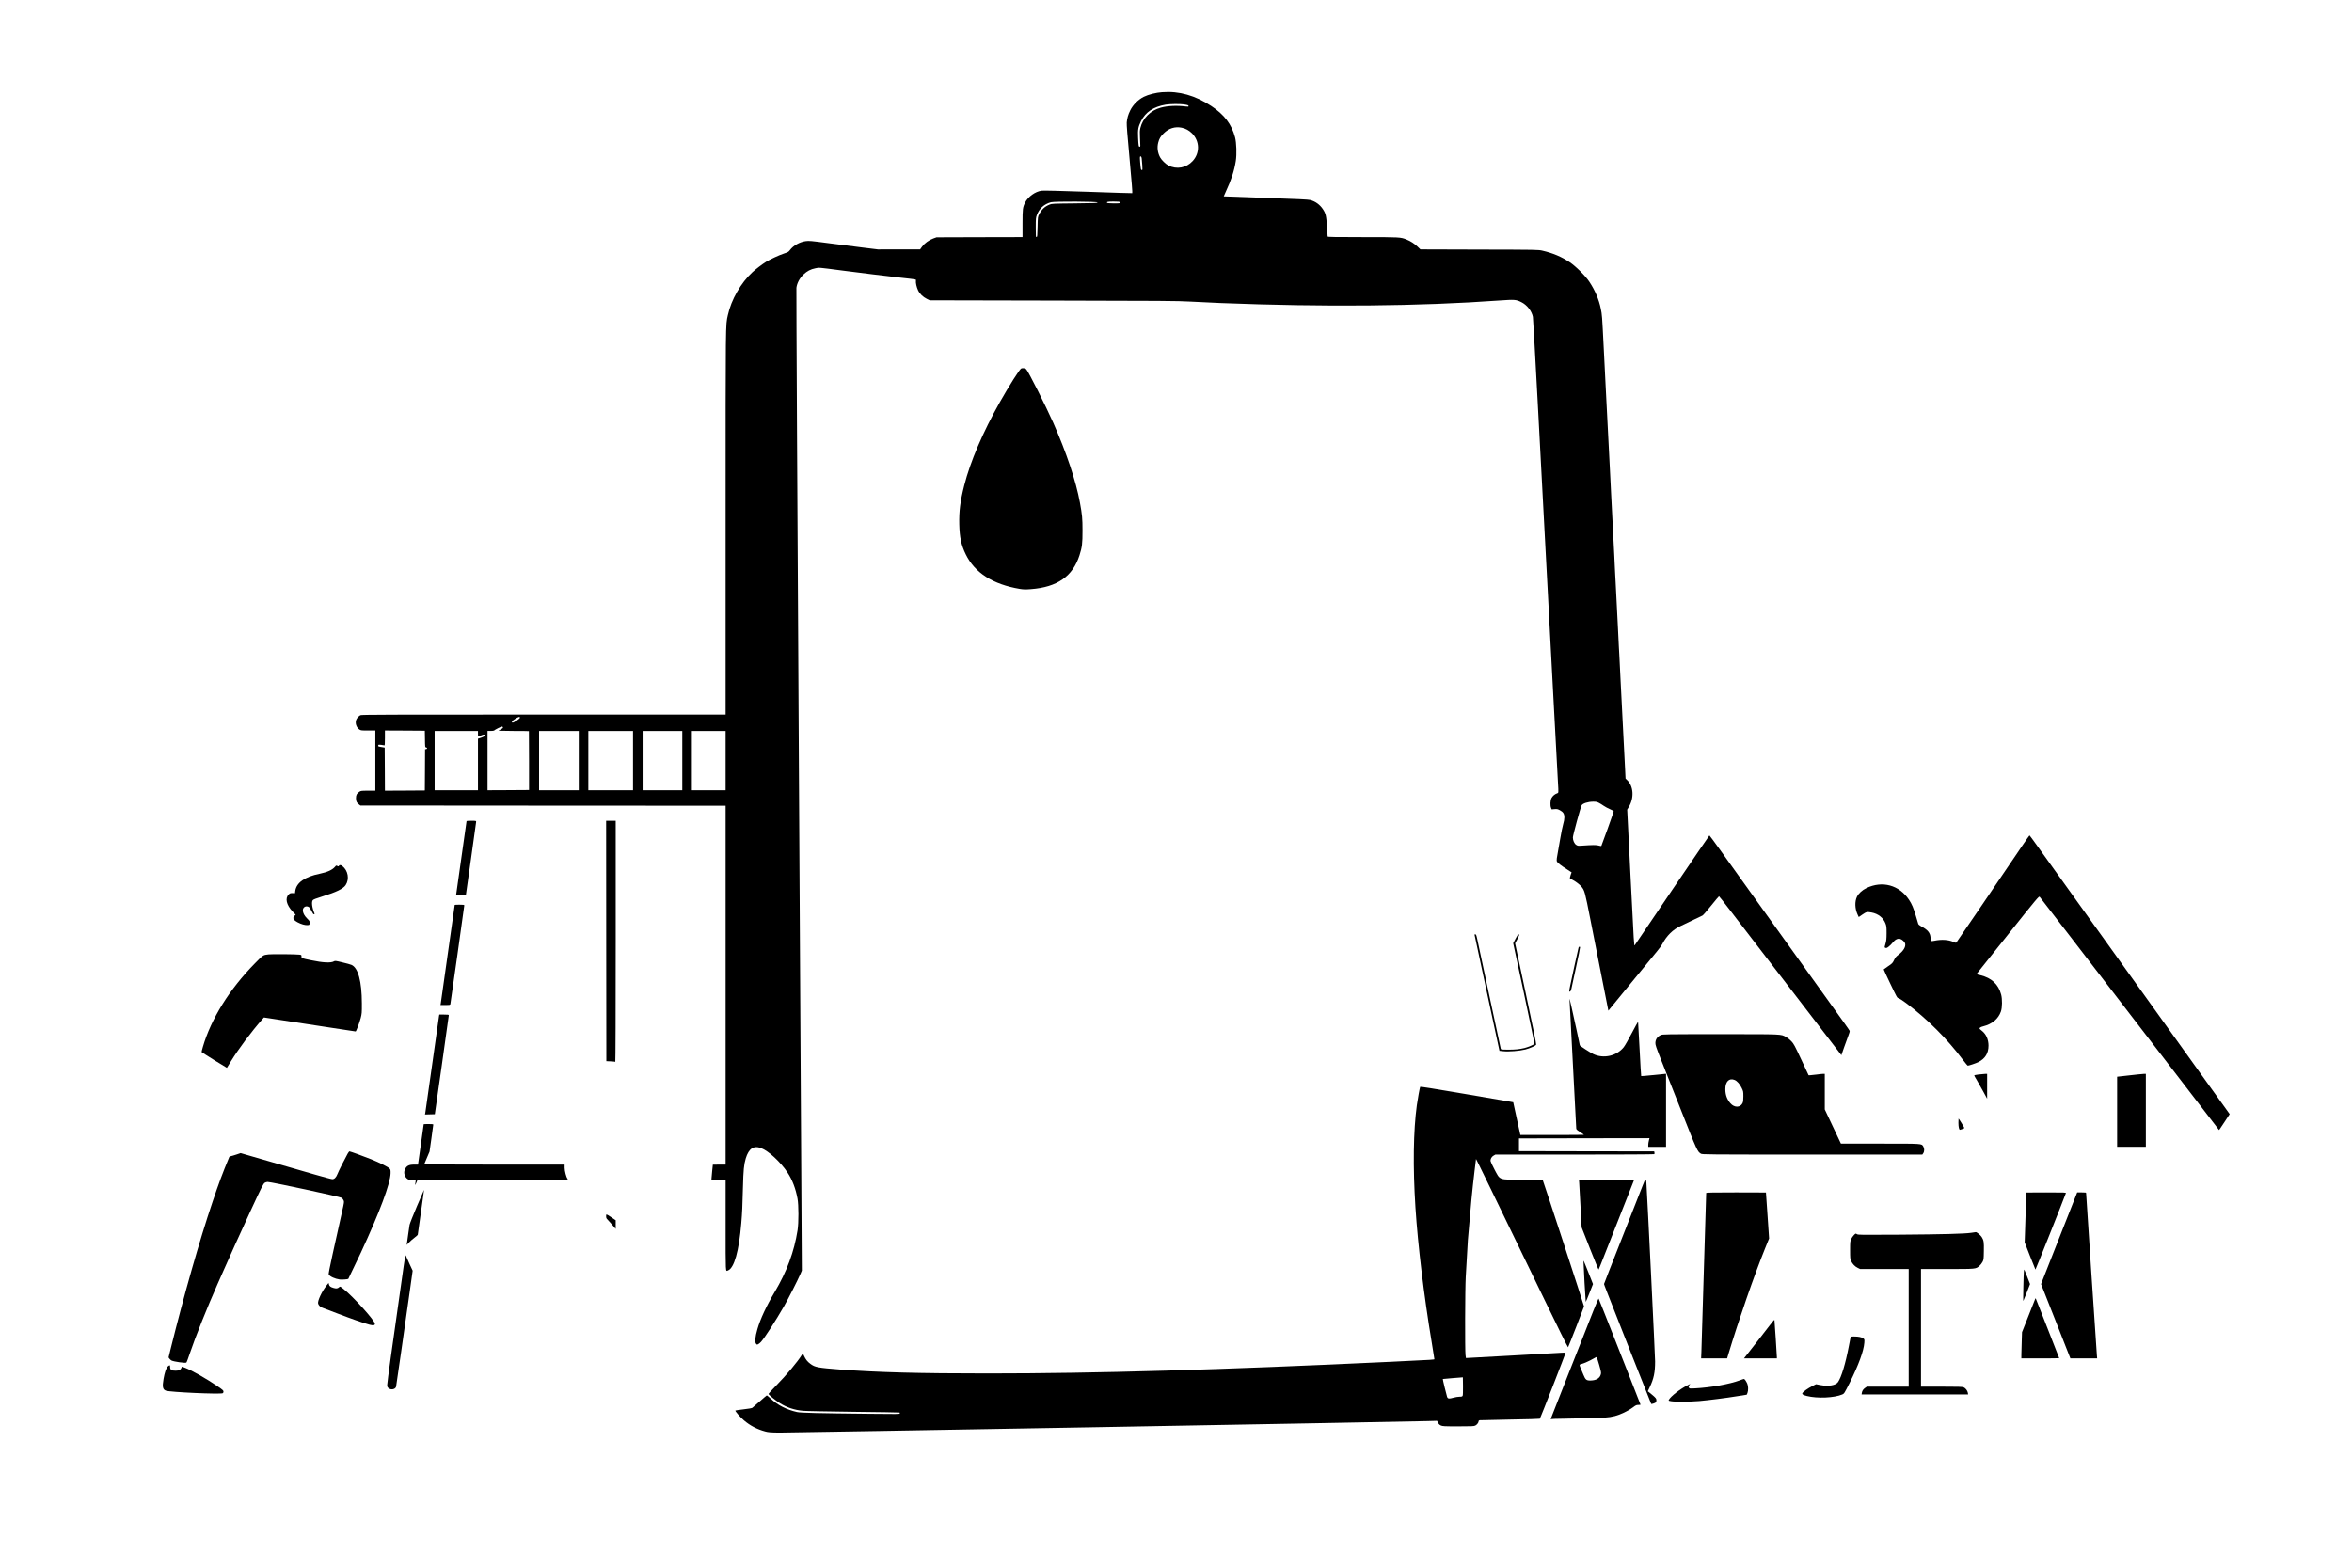 <?xml version="1.0" standalone="no"?>
<!DOCTYPE svg PUBLIC "-//W3C//DTD SVG 20010904//EN"
 "http://www.w3.org/TR/2001/REC-SVG-20010904/DTD/svg10.dtd">
<svg version="1.0" xmlns="http://www.w3.org/2000/svg"
 width="5157pt" height="3438pt" viewBox="0 0 5157 3438"
 preserveAspectRatio="xMidYMid meet">

<g transform="translate(0,3438) scale(0.1,-0.1)"
fill="#000000" stroke="none">
<path d="M25484 32359 c-140 -10 -302 -51 -404 -101 -121 -60 -240 -178 -298
-298 -47 -96 -68 -169 -77 -267 -4 -47 16 -296 63 -807 46 -501 65 -739 58
-742 -6 -2 -442 11 -968 30 -618 21 -979 30 -1020 24 -139 -18 -297 -132 -361
-260 -53 -104 -57 -138 -57 -460 l0 -298 -942 -2 -943 -3 -72 -26 c-96 -35
-191 -105 -245 -178 l-43 -60 -462 0 -463 -1 -327 40 c-181 22 -519 65 -753
96 -396 52 -430 55 -505 45 -132 -18 -270 -96 -344 -195 -30 -40 -42 -47 -130
-76 -103 -33 -314 -131 -396 -183 -85 -53 -227 -161 -297 -226 -255 -236 -464
-601 -539 -941 -51 -237 -49 -22 -49 -4552 l0 -4208 -3990 0 c-3416 0 -3995
-2 -4018 -14 -36 -19 -78 -65 -91 -99 -29 -75 2 -169 68 -214 32 -22 44 -23
192 -23 l159 0 0 -660 0 -660 -159 0 c-147 0 -160 -2 -191 -23 -58 -39 -75
-71 -75 -142 0 -69 15 -99 69 -139 l27 -21 4005 -3 4004 -2 0 -3935 0 -3935
-140 0 c-77 0 -140 -1 -140 -2 0 -2 -7 -66 -15 -143 -8 -77 -15 -152 -15 -167
l0 -28 155 0 155 0 0 -995 c0 -1078 -4 -1007 52 -986 136 52 241 426 292 1041
19 227 25 359 36 790 9 369 22 494 61 625 66 218 173 290 339 226 163 -62 427
-307 577 -535 105 -159 178 -349 219 -571 26 -141 27 -530 1 -695 -73 -467
-237 -911 -502 -1355 -179 -300 -316 -595 -378 -812 -51 -176 -60 -285 -29
-323 17 -21 20 -22 49 -7 16 9 44 32 60 51 81 91 328 474 498 771 98 171 304
576 364 715 l32 75 -63 10745 c-35 5910 -60 10774 -56 10810 13 102 72 213
156 291 79 75 155 115 261 136 86 18 49 21 601 -51 426 -55 919 -116 1275
-156 360 -40 332 -34 327 -68 -6 -44 16 -141 47 -207 36 -77 108 -147 191
-188 l65 -32 2710 -6 c2359 -4 2747 -7 2995 -22 157 -9 458 -23 670 -32 2277
-90 4350 -71 6122 56 326 23 359 21 474 -36 123 -60 227 -192 254 -322 9 -42
118 -2075 460 -8533 44 -828 84 -1583 90 -1678 14 -243 15 -228 -22 -241 -49
-17 -96 -58 -120 -104 -26 -50 -31 -163 -9 -214 l13 -32 62 5 c53 5 68 2 116
-23 32 -16 65 -42 77 -62 32 -47 31 -133 -2 -242 -14 -46 -43 -190 -65 -319
-22 -129 -49 -284 -60 -344 -27 -149 -27 -153 20 -197 33 -31 155 -117 262
-182 l27 -17 -20 -56 c-10 -32 -19 -62 -19 -69 0 -6 21 -21 48 -34 71 -35 166
-106 206 -154 70 -85 77 -112 195 -712 62 -313 176 -894 254 -1290 l142 -719
491 599 c270 330 531 647 578 705 48 58 99 128 113 155 93 182 236 323 403
398 54 24 431 205 480 230 14 7 99 105 189 217 91 113 168 205 172 205 4 0
100 -121 214 -270 525 -684 765 -997 1865 -2428 l604 -787 62 178 c34 97 76
213 93 256 18 44 30 87 28 96 -4 15 -105 158 -632 890 -89 124 -431 601 -760
1060 -614 857 -1089 1518 -1465 2043 -117 163 -216 297 -219 296 -3 0 -370
-538 -816 -1195 -445 -658 -815 -1203 -821 -1212 -16 -22 -15 -40 -95 1553
l-71 1420 36 60 c122 201 103 463 -45 595 l-27 25 -11 230 c-11 222 -45 896
-56 1100 -3 55 -12 233 -20 395 -8 162 -17 338 -20 390 -5 93 -20 389 -30 605
-3 61 -7 142 -10 180 -3 39 -7 131 -10 205 -3 74 -8 167 -10 205 -7 115 -36
683 -50 985 -3 63 -8 147 -10 185 -2 39 -7 129 -10 200 -3 72 -7 168 -10 215
-3 47 -10 177 -15 290 -18 374 -43 854 -55 1070 -3 47 -7 139 -10 205 -3 66
-12 246 -20 400 -15 291 -19 361 -35 685 -31 613 -30 602 -45 880 -2 47 -7
135 -10 195 -3 61 -12 241 -20 400 -8 160 -17 337 -20 395 -39 774 -37 746
-66 891 -38 195 -128 406 -250 589 -86 131 -300 343 -434 432 -175 117 -371
199 -593 250 -97 22 -97 22 -1387 25 l-1291 4 -65 62 c-73 69 -147 116 -239
154 -131 52 -137 53 -962 53 -608 0 -768 3 -768 13 0 6 -7 107 -15 223 -15
234 -27 283 -90 378 -66 99 -165 171 -278 200 -43 11 -282 23 -974 46 -505 18
-919 33 -921 34 -1 2 22 54 51 117 114 243 179 443 213 658 23 148 15 401 -16
520 -75 286 -237 499 -522 687 -350 231 -706 332 -1074 303z m476 -269 c88
-14 100 -19 100 -37 0 -13 -9 -14 -52 -9 -206 26 -401 17 -558 -25 -223 -60
-395 -232 -446 -445 -13 -56 -15 -95 -9 -204 11 -213 12 -204 -6 -208 -22 -4
-27 23 -35 203 -8 175 2 232 65 360 97 197 274 315 539 360 95 16 314 18 402
5z m-48 -511 c86 -18 158 -58 224 -123 170 -171 176 -432 14 -608 -138 -151
-351 -190 -532 -97 -58 30 -150 119 -181 177 -55 101 -70 218 -42 325 22 86
51 135 119 202 112 112 251 155 398 124z m-879 -672 c3 -24 9 -92 13 -150 6
-95 5 -107 -9 -107 -9 0 -19 10 -21 23 -11 50 -27 257 -21 267 15 24 33 8 38
-33z m-968 -967 c0 -13 -64 -16 -500 -20 -478 -5 -502 -6 -551 -26 -108 -44
-173 -105 -230 -214 -29 -55 -29 -56 -34 -275 -5 -199 -7 -220 -22 -223 -17
-3 -18 12 -18 207 0 195 2 215 23 274 52 143 160 241 310 282 79 21 1022 17
1022 -5z m488 6 c3 -8 3 -17 0 -20 -11 -10 -271 -7 -278 4 -15 24 12 30 140
30 105 0 134 -3 138 -14z m-13153 -11305 c0 -23 -142 -116 -164 -108 -28 11
-4 42 62 84 75 46 102 53 102 24z m-372 -213 c2 -12 -12 -25 -47 -43 -28 -14
-51 -27 -51 -30 0 -2 149 -4 332 -5 182 0 333 -2 335 -4 2 -1 3 -293 3 -647
l0 -644 -455 -3 -455 -2 0 650 0 650 69 0 c39 0 73 5 76 10 10 16 158 90 175
87 8 -1 16 -10 18 -19z m-1710 -255 c2 -179 3 -182 25 -185 29 -4 29 -32 0
-36 l-23 -3 -2 -452 -3 -452 -437 -3 -438 -2 -2 472 -3 473 -68 11 c-75 12
-82 16 -73 40 5 14 15 15 63 9 31 -4 62 -9 70 -12 10 -4 13 26 13 161 l0 166
438 -2 437 -3 3 -182z m1162 116 c0 -67 -3 -66 79 -33 47 20 71 18 71 -5 0
-18 -38 -38 -127 -65 l-23 -7 0 -565 0 -564 -475 0 -475 0 0 650 0 650 475 0
475 0 0 -61z m2210 -589 l0 -650 -435 0 -435 0 0 650 0 650 435 0 435 0 0
-650z m1190 0 l0 -650 -490 0 -490 0 0 650 0 650 490 0 490 0 0 -650z m1080 0
l0 -650 -435 0 -435 0 0 650 0 650 435 0 435 0 0 -650z m950 0 l0 -650 -370 0
-370 0 0 650 0 650 370 0 370 0 0 -650z m19145 -925 c28 -14 77 -44 109 -67
33 -23 96 -57 140 -75 52 -21 80 -38 78 -46 -4 -26 -264 -752 -271 -759 -3 -4
-29 0 -56 8 -50 16 -133 15 -380 -2 -70 -5 -84 -3 -113 16 -43 27 -75 98 -75
165 1 48 166 654 192 704 23 42 138 79 251 80 60 1 85 -4 125 -24z"/>
<path d="M22392 26300 c-35 -15 -262 -373 -470 -740 -373 -661 -647 -1302
-780 -1825 -88 -345 -116 -568 -109 -855 7 -285 43 -454 142 -656 197 -406
595 -660 1187 -759 83 -13 120 -14 240 -5 579 43 919 280 1067 743 57 178 66
254 66 542 0 268 -8 347 -56 610 -87 475 -295 1097 -586 1755 -163 368 -543
1121 -592 1173 -21 21 -77 30 -109 17z"/>
<path d="M10230 16374 c0 -12 -221 -1569 -226 -1597 l-6 -28 108 3 109 3 112
790 c62 435 112 800 113 813 0 21 -3 22 -105 22 -58 0 -105 -3 -105 -6z"/>
<path d="M13292 13744 l3 -2636 94 -4 c51 -2 97 -7 102 -10 5 -3 9 1128 9
2640 l0 2646 -105 0 -105 0 2 -2636z"/>
<path d="M44316 15798 c-513 -759 -1409 -2075 -1420 -2086 -10 -10 -23 -8 -67
12 -106 48 -261 58 -416 25 -34 -7 -66 -10 -70 -5 -4 4 -10 38 -14 76 -9 106
-61 168 -208 247 -35 19 -57 38 -62 54 -4 13 -26 87 -49 164 -53 181 -91 270
-154 364 -215 322 -584 423 -933 255 -92 -44 -171 -116 -207 -189 -51 -104
-46 -261 12 -388 l27 -58 80 55 c87 60 101 63 200 45 146 -27 258 -115 306
-241 22 -57 24 -78 24 -213 -1 -125 -4 -163 -23 -229 -13 -43 -21 -80 -20 -81
30 -23 43 -21 88 14 27 20 67 60 90 90 53 67 109 95 163 80 46 -13 102 -67
110 -107 14 -70 -43 -161 -150 -242 -49 -37 -67 -58 -94 -115 -32 -66 -39 -74
-129 -134 -52 -35 -96 -67 -98 -70 -1 -4 64 -146 146 -316 141 -295 149 -310
179 -316 17 -3 92 -52 166 -107 465 -349 901 -785 1245 -1244 53 -71 102 -128
108 -128 24 0 179 52 229 77 152 76 225 195 225 363 0 133 -53 252 -144 323
-23 17 -44 36 -48 41 -15 22 14 44 77 59 194 48 331 163 387 325 30 86 32 271
5 372 -60 224 -209 363 -453 423 l-90 22 685 858 c651 816 686 857 702 840 9
-10 316 -407 681 -883 556 -724 2656 -3457 3118 -4056 l135 -176 20 27 c11 14
63 93 116 174 l97 148 -455 634 c-251 349 -663 924 -917 1279 -480 669 -727
1013 -1951 2720 -400 558 -803 1119 -894 1247 -91 128 -169 233 -172 233 -3 0
-85 -118 -183 -262z"/>
<path d="M7431 15393 c-8 -15 -12 -16 -35 -4 -23 13 -27 12 -50 -17 -59 -69
-166 -118 -334 -153 -331 -67 -514 -197 -538 -379 l-6 -48 -53 2 c-47 1 -58
-3 -84 -29 -86 -81 -52 -230 85 -375 l67 -70 -27 -25 c-48 -45 -25 -91 71
-142 76 -41 162 -65 215 -61 43 3 43 3 46 46 3 40 0 46 -51 96 -63 62 -97 126
-97 182 0 73 72 111 134 71 14 -10 40 -48 58 -87 23 -49 38 -70 52 -70 13 0
16 4 11 18 -53 127 -69 252 -37 291 12 16 73 39 207 81 307 95 459 169 513
249 87 131 55 320 -72 419 -34 26 -61 28 -75 5z"/>
<path d="M9970 14535 c0 -9 -300 -2129 -306 -2162 l-6 -33 106 0 c101 0 106 1
111 23 7 30 305 2143 305 2162 0 12 -18 15 -105 15 -58 0 -105 -2 -105 -5z"/>
<path d="M32330 13883 c0 -5 123 -579 274 -1278 l273 -1270 84 -9 c117 -13
357 6 483 38 101 26 222 80 238 106 6 10 -70 384 -227 1119 l-235 1103 45 85
c49 92 55 116 28 111 -11 -2 -37 -41 -66 -98 l-49 -95 236 -1099 c129 -604
233 -1103 229 -1109 -11 -17 -146 -74 -218 -91 -117 -27 -203 -36 -362 -36
-136 0 -152 2 -157 18 -3 9 -116 535 -251 1167 -135 633 -255 1194 -267 1248
-17 80 -25 97 -40 97 -10 0 -18 -3 -18 -7z"/>
<path d="M34611 13598 c-5 -13 -43 -185 -86 -383 -42 -198 -87 -407 -100 -465
-17 -71 -21 -108 -14 -115 14 -14 35 16 44 63 3 20 49 230 101 467 52 236 92
435 89 442 -7 20 -25 15 -34 -9z"/>
<path d="M5888 13450 c-123 -15 -115 -10 -300 -198 -556 -565 -961 -1216
-1140 -1832 -18 -60 -30 -111 -27 -113 14 -14 551 -348 554 -345 1 2 40 64 85
138 169 277 450 653 696 932 l31 35 144 -22 c79 -13 281 -44 449 -69 168 -26
553 -85 857 -131 304 -47 556 -85 560 -85 13 0 82 183 112 295 24 94 26 113
25 320 -1 483 -82 782 -228 845 -23 10 -112 35 -200 55 -149 36 -160 37 -185
22 -65 -38 -239 -30 -496 24 -218 45 -215 44 -215 83 0 32 -2 34 -42 40 -74
10 -610 15 -680 6z"/>
<path d="M34416 12415 c23 -414 144 -2736 144 -2766 0 -38 2 -41 85 -95 47
-30 85 -57 85 -60 0 -2 -314 -4 -697 -4 l-698 0 -68 313 c-38 171 -73 333 -78
359 l-10 46 -72 13 c-40 6 -497 85 -1017 174 -643 110 -947 158 -951 151 -9
-16 -55 -270 -73 -401 -77 -561 -88 -1358 -31 -2245 55 -840 186 -1931 356
-2953 32 -196 59 -363 59 -371 0 -15 40 -13 -970 -61 -3690 -175 -6446 -255
-8825 -255 -1508 0 -2399 24 -3220 85 -507 39 -566 50 -667 126 -64 47 -102
95 -138 173 l-27 58 -23 -37 c-92 -149 -339 -444 -562 -671 -92 -94 -168 -176
-168 -182 0 -18 153 -143 251 -204 151 -95 317 -150 507 -167 59 -6 557 -15
1107 -22 550 -6 1003 -13 1008 -16 4 -2 7 -11 7 -20 0 -14 -62 -15 -662 -8
-1143 12 -1514 21 -1593 39 -232 52 -428 153 -582 299 -40 38 -76 67 -81 65
-5 -1 -74 -60 -153 -130 -79 -70 -153 -134 -164 -142 -13 -8 -90 -22 -193 -33
-95 -11 -175 -23 -178 -26 -12 -11 106 -146 188 -216 135 -115 285 -194 466
-243 65 -18 113 -22 302 -25 189 -3 13563 234 14212 252 l217 6 21 -41 c15
-30 33 -47 63 -61 39 -17 69 -19 380 -19 296 0 343 2 374 17 36 17 73 65 73
95 0 10 10 20 23 22 12 2 312 9 666 15 354 5 648 14 652 18 16 16 573 1442
566 1449 -2 3 -116 -2 -253 -11 -137 -8 -575 -33 -974 -55 -399 -22 -777 -42
-842 -46 l-116 -6 -9 68 c-13 109 -10 1436 5 1709 17 326 41 737 47 810 63
754 94 1080 146 1515 16 140 31 259 32 263 2 8 307 -619 1508 -3099 277 -573
507 -1037 511 -1030 14 24 349 882 350 896 1 16 -887 2732 -903 2763 -9 16
-40 17 -440 17 -542 0 -491 -19 -624 230 -42 80 -79 159 -82 176 -7 45 21 97
66 122 l39 22 1733 0 c977 0 1740 4 1748 9 9 6 11 18 7 35 l-6 26 -1483 2
-1482 3 0 140 0 140 1431 3 1431 2 -13 -52 c-8 -29 -14 -72 -14 -95 l0 -43
195 0 195 0 0 800 0 800 -22 0 c-13 0 -134 -12 -270 -27 -136 -14 -250 -24
-253 -21 -3 3 -19 268 -35 589 -17 321 -31 591 -33 599 -1 8 -62 -101 -136
-242 -74 -143 -154 -282 -180 -314 -154 -192 -438 -256 -663 -151 -67 31 -298
181 -298 193 0 9 -128 600 -181 834 -48 213 -48 214 -43 125z m-2346 -8645
c-9 -16 -21 -20 -69 -20 -32 0 -95 -10 -139 -23 -90 -26 -117 -22 -133 20 -14
38 -98 387 -94 391 2 2 102 11 222 20 l218 17 3 -193 c1 -121 -1 -200 -8 -212z"/>
<path d="M9626 12098 c-3 -18 -71 -499 -151 -1068 -80 -569 -148 -1048 -151
-1063 l-6 -28 108 3 108 3 153 1075 c84 591 152 1083 153 1093 0 15 -11 17
-104 17 l-104 0 -6 -32z"/>
<path d="M36415 11681 c-78 -36 -118 -96 -119 -176 -1 -41 20 -103 116 -345
64 -162 267 -675 451 -1139 348 -879 355 -896 431 -942 30 -18 93 -19 2443
-19 l2412 0 20 29 c27 38 28 105 1 149 -39 64 -2 62 -948 62 l-858 0 -177 375
-177 375 0 390 0 390 -37 0 c-21 0 -85 -7 -143 -15 -58 -8 -121 -14 -140 -15
l-35 0 -160 342 c-145 310 -165 348 -217 403 -33 35 -83 75 -116 93 -122 65
-49 62 -1442 62 -1211 0 -1267 -1 -1305 -19z m1619 -985 c54 -22 115 -91 154
-174 36 -74 37 -81 37 -187 0 -88 -4 -118 -19 -149 -50 -99 -177 -101 -264 -2
-76 87 -112 187 -112 311 0 167 85 251 204 201z"/>
<path d="M43380 10816 c-61 -7 -94 -15 -93 -23 1 -6 28 -53 59 -105 31 -51 94
-163 140 -248 l84 -155 0 273 0 272 -47 -1 c-27 -1 -91 -7 -143 -13z"/>
<path d="M46688 10797 l-268 -30 0 -769 0 -768 315 0 315 0 0 800 0 800 -47
-1 c-27 -1 -168 -15 -315 -32z"/>
<path d="M42940 9758 c0 -95 16 -162 36 -154 7 3 30 10 53 17 23 7 41 17 41
22 0 11 -120 207 -127 207 -1 0 -3 -41 -3 -92z"/>
<path d="M9290 9726 c0 -2 -11 -80 -24 -173 -13 -92 -41 -291 -62 -440 l-39
-273 -83 0 c-121 0 -171 -28 -207 -114 -30 -72 1 -165 67 -206 25 -15 51 -20
104 -20 l71 0 -8 -52 c-5 -29 -7 -53 -5 -55 2 -2 13 21 26 52 l22 55 1649 0
c1699 0 1675 -1 1640 35 -24 25 -61 166 -61 234 l0 71 -1541 0 c-1229 0 -1540
3 -1536 13 3 6 30 71 60 142 l55 130 41 290 c23 160 41 296 41 303 0 9 -28 12
-105 12 -58 0 -105 -2 -105 -4z"/>
<path d="M7622 9078 c-66 -118 -201 -387 -222 -443 -29 -75 -68 -115 -113
-115 -18 0 -194 47 -392 104 -198 57 -643 186 -990 286 l-629 182 -91 -31
c-49 -16 -104 -33 -122 -36 -17 -3 -34 -12 -36 -18 -152 -366 -230 -577 -368
-987 -284 -842 -629 -2056 -915 -3212 l-48 -197 20 -28 c12 -15 32 -33 45 -40
54 -26 301 -61 325 -45 7 4 46 110 88 235 103 310 382 1006 596 1487 21 47 82
184 135 305 168 381 284 636 582 1285 249 539 286 613 320 633 17 9 44 17 60
17 79 0 1589 -324 1623 -348 14 -10 33 -34 42 -53 17 -33 16 -38 -37 -274 -74
-328 -89 -396 -200 -900 -68 -308 -94 -444 -88 -455 29 -46 137 -95 241 -110
49 -6 178 3 189 14 3 3 224 465 278 581 410 883 645 1513 649 1737 1 68 -2 79
-23 102 -33 35 -221 130 -406 204 -154 62 -458 172 -474 172 -5 0 -23 -24 -39
-52z"/>
<path d="M34828 8503 l-207 -3 5 -68 c3 -37 16 -270 29 -518 l24 -451 183
-466 c101 -256 186 -463 189 -459 3 4 22 48 41 97 26 66 702 1778 735 1863 5
12 -354 14 -999 5z"/>
<path d="M36067 8503 c-3 -4 -25 -60 -50 -123 -25 -63 -225 -573 -446 -1133
-221 -559 -401 -1021 -401 -1026 0 -11 45 -126 604 -1545 234 -594 428 -1081
430 -1083 9 -9 92 18 104 34 7 10 12 33 10 52 -2 29 -15 45 -73 96 -38 33 -80
68 -93 77 l-23 16 44 93 c88 184 117 324 117 562 0 116 -167 3537 -192 3936
-3 41 -19 64 -31 44z"/>
<path d="M9142 7928 c-84 -198 -157 -382 -162 -410 -6 -28 -19 -121 -30 -207
-12 -86 -24 -173 -27 -195 l-6 -38 48 51 c27 29 82 77 122 107 40 30 73 60 73
67 0 7 32 230 70 496 38 267 69 486 67 487 -1 1 -71 -160 -155 -358z"/>
<path d="M37410 8218 c0 -47 -100 -3365 -105 -3480 l-6 -148 285 0 285 0 26
88 c219 729 571 1745 804 2319 l90 223 -34 502 c-19 277 -35 504 -35 506 0 1
-295 2 -655 2 -496 0 -655 -3 -655 -12z"/>
<path d="M44429 8228 c0 -2 -9 -248 -18 -548 l-18 -545 115 -295 c63 -162 118
-298 121 -302 4 -5 597 1483 667 1675 6 16 -19 17 -430 17 -240 0 -436 -1
-437 -2z"/>
<path d="M45148 7225 l-396 -1005 322 -815 321 -815 294 0 293 0 -6 68 c-7 72
-236 3527 -236 3555 0 15 -13 17 -98 17 l-98 0 -396 -1005z"/>
<path d="M13290 7708 c0 -37 5 -49 31 -74 17 -16 64 -69 105 -117 l74 -88 0
95 0 95 -90 61 c-122 82 -120 81 -120 28z"/>
<path d="M43220 7344 c-157 -22 -606 -34 -1567 -41 -860 -6 -913 -5 -938 11
-27 18 -27 18 -65 -19 -22 -21 -49 -61 -62 -89 -21 -48 -23 -64 -23 -241 0
-177 2 -193 23 -240 30 -65 85 -122 147 -151 l50 -24 533 0 532 0 0 -1290 0
-1290 -459 0 -458 0 -33 -23 c-45 -30 -69 -65 -77 -110 l-6 -37 1168 0 1168 0
-6 36 c-8 47 -51 102 -93 120 -27 11 -121 14 -484 14 l-450 0 0 1290 0 1290
573 0 c637 0 627 -1 706 67 23 19 54 58 69 87 26 49 27 57 30 237 4 204 -2
239 -48 312 -25 40 -111 110 -129 106 -4 -1 -49 -8 -101 -15z"/>
<path d="M8853 6628 c-18 -123 -71 -495 -117 -828 -47 -333 -122 -861 -166
-1174 -44 -312 -80 -590 -80 -616 0 -42 4 -52 31 -74 52 -44 145 -26 163 32 3
9 53 352 111 762 58 410 133 934 166 1165 32 231 65 465 73 519 l14 99 -70
151 c-38 83 -72 159 -75 169 -3 9 -8 17 -12 17 -3 0 -21 -100 -38 -222z"/>
<path d="M34720 6714 c-1 -65 45 -884 49 -884 4 0 40 88 82 195 l77 195 -100
253 c-55 138 -101 254 -104 256 -2 2 -4 -4 -4 -15z"/>
<path d="M44376 6503 c-7 -51 -20 -659 -13 -653 3 3 37 87 77 187 l71 183 -61
157 c-34 87 -63 159 -65 161 -2 2 -6 -14 -9 -35z"/>
<path d="M7158 6186 c-101 -129 -195 -329 -184 -390 7 -37 47 -78 91 -94 17
-6 161 -61 320 -122 318 -122 597 -220 718 -251 84 -21 117 -15 117 21 0 67
-474 593 -684 759 -78 62 -79 62 -100 43 -33 -31 -62 -35 -124 -17 -67 20 -89
37 -100 79 l-8 31 -46 -59z"/>
<path d="M34943 5652 c-56 -141 -172 -435 -257 -652 -86 -217 -208 -525 -271
-685 -302 -765 -369 -935 -391 -994 l-24 -63 88 6 c48 3 299 8 557 11 511 7
617 14 764 51 118 30 292 113 392 188 66 50 79 56 121 56 27 0 48 3 48 6 0 3
-156 400 -346 882 -469 1189 -567 1436 -573 1444 -3 4 -52 -109 -108 -250z
m120 -1202 c43 -151 47 -174 37 -209 -23 -88 -103 -135 -232 -136 -84 0 -105
17 -149 124 -17 42 -44 106 -60 144 -17 37 -27 71 -24 76 3 5 20 13 38 17 45
9 190 74 262 117 33 19 65 36 70 36 6 1 32 -75 58 -169z"/>
<path d="M44622 5890 c-5 -14 -72 -182 -148 -375 l-139 -350 -6 -190 c-4 -104
-8 -234 -8 -287 l-1 -98 415 0 c228 0 415 2 415 5 0 3 -113 292 -251 642 -138
351 -255 647 -259 658 -8 19 -8 19 -18 -5z"/>
<path d="M38801 5312 c-109 -142 -436 -564 -517 -664 l-46 -58 361 0 361 0 0
24 c0 26 -48 776 -53 813 -1 18 -25 -8 -106 -115z"/>
<path d="M40575 5048 c-3 -13 -19 -95 -36 -183 -74 -390 -165 -689 -240 -796
-50 -71 -208 -97 -385 -64 l-96 19 -81 -41 c-92 -46 -200 -122 -217 -152 -14
-26 13 -45 95 -65 232 -58 603 -42 781 34 40 18 44 25 161 257 194 388 307
696 320 874 5 73 5 76 -21 97 -34 27 -108 42 -201 42 -69 0 -75 -2 -80 -22z"/>
<path d="M3681 4414 c-36 -30 -70 -128 -95 -273 -30 -174 -18 -233 51 -259 89
-33 1179 -82 1247 -56 9 4 16 18 16 35 0 25 -14 38 -125 114 -237 163 -573
355 -718 409 l-68 25 -9 -23 c-17 -45 -57 -66 -127 -66 -95 0 -123 18 -123 83
0 44 -8 46 -49 11z"/>
<path d="M38145 4108 c-224 -83 -636 -157 -976 -175 -125 -6 -127 -6 -139 17
-10 19 -9 27 10 52 l21 29 -68 -35 c-156 -78 -362 -239 -401 -313 -11 -20 -9
-22 51 -32 91 -16 413 -13 617 4 218 20 573 64 837 107 l202 32 16 38 c21 54
19 153 -5 206 -26 57 -58 102 -73 101 -7 0 -48 -14 -92 -31z"/>
</g>
</svg>

